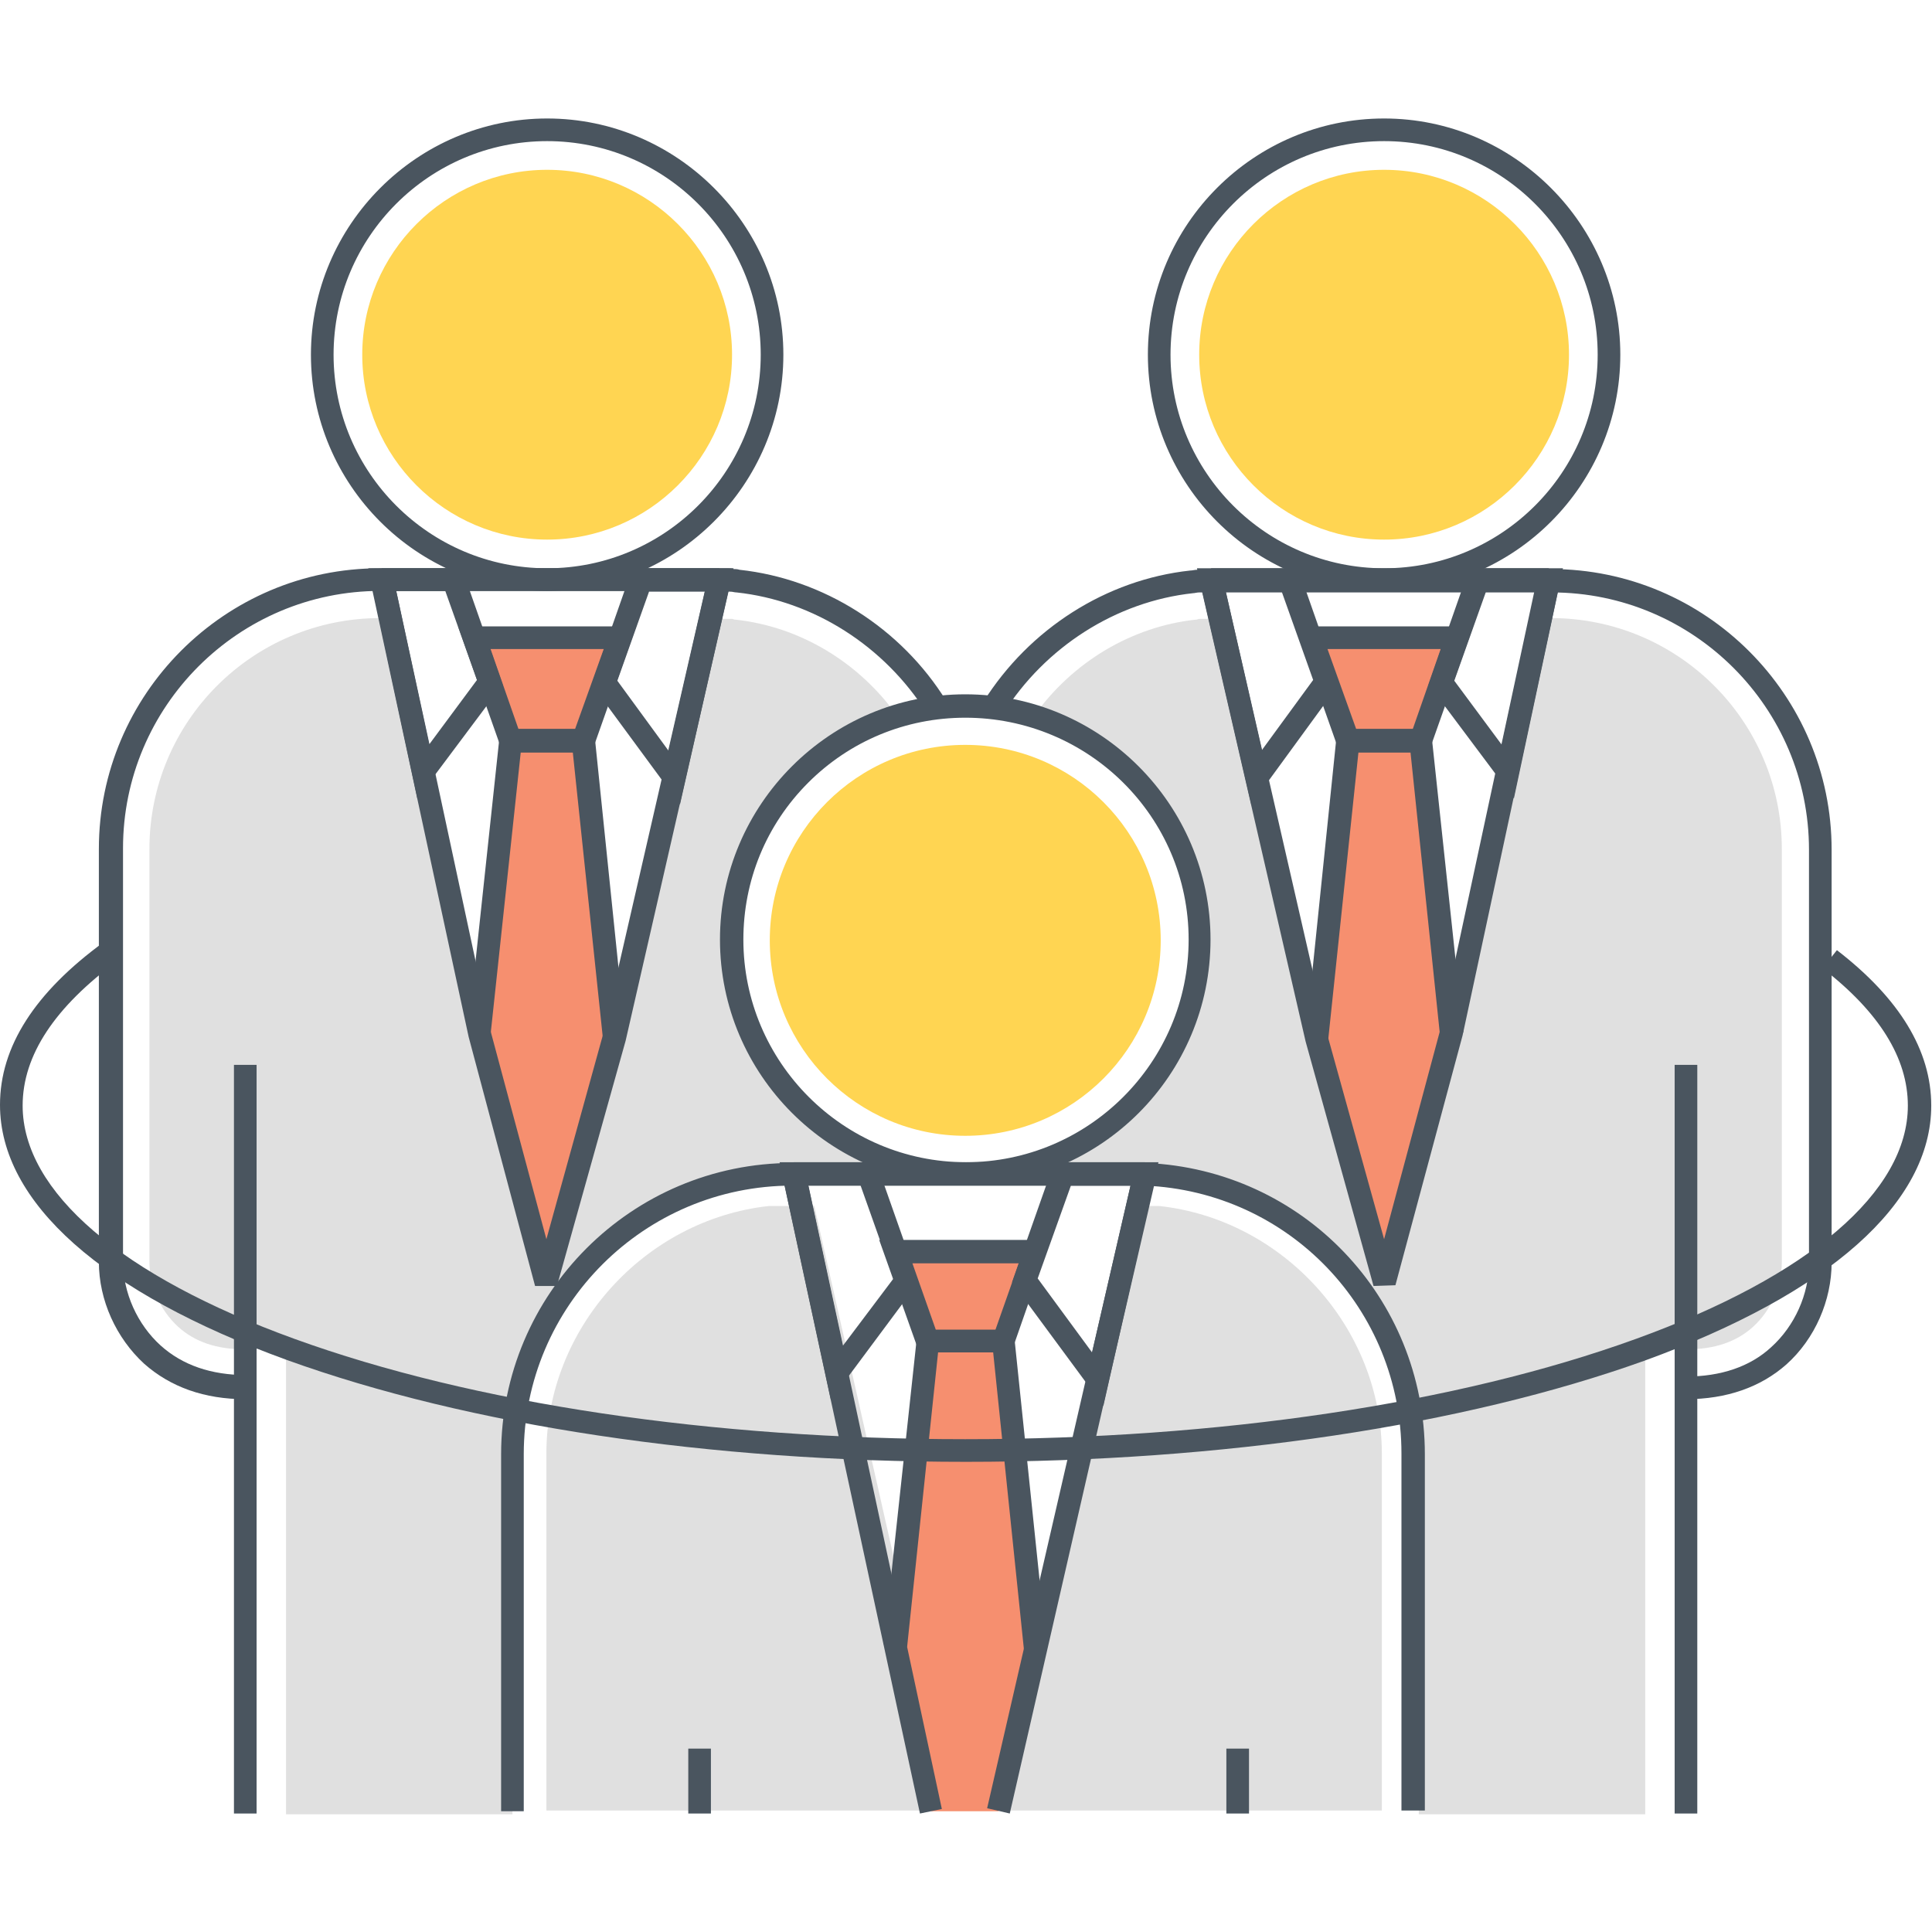 <?xml version="1.0" encoding="utf-8"?>
<!-- Generator: Adobe Illustrator 18.0.0, SVG Export Plug-In . SVG Version: 6.00 Build 0)  -->
<!DOCTYPE svg PUBLIC "-//W3C//DTD SVG 1.1//EN" "http://www.w3.org/Graphics/SVG/1.1/DTD/svg11.dtd">
<svg version="1.1" id="Layer_1" xmlns="http://www.w3.org/2000/svg" xmlns:xlink="http://www.w3.org/1999/xlink" x="0px" y="0px"
	 width="256px" height="256px" viewBox="0 0 256 256" enable-background="new 0 0 256 256" xml:space="preserve">
<g>
	<g>
		<g>
			<path fill="#E0E0E0" d="M126.2,155.5l-21.7,0.1c-20.3,0.2-36.6,16.7-36.6,37.1v47.7h-30v-61.8l-5.4,0.2c-3.8,0-6.7-1-8.9-3
				c-2.4-2.2-3.8-5.4-3.8-8.6v-54.7c0-16.9,13.7-30.6,30.6-30.6h1.4l11.8,55.1l8.8,33l9-32.4l11.4-49.6l0.3-1.1l1.1-4.9
				c0.3,0,0.6,0,0.9,0l0.1,0h0.1c0.2,0,0.4,0,0.5,0l0.4,0c0.1,0,0.3,0,0.4,0l0.1,0h0.1c0.2,0,0.3,0,0.5,0.1h0.1l0,0
				c8.5,0.9,16.4,5.6,21.5,12.8c-12.7,3.9-21.9,15.7-21.9,29.6C96.9,141.1,109.9,154.6,126.2,155.5z"/>
		</g>
		<g>
			<polygon fill="#4A555F" points="128.1,104 128.1,104 128.1,101 			"/>
		</g>
		<g>
			<polygon fill="#4A555F" points="128,155.5 128,155.5 131,155.5 			"/>
		</g>
		<g>
			<g>
				<polygon fill="#F68F6F" points="77.2,98.1 81.4,137.5 72.4,169.9 72.4,169.9 72.4,169.9 63.5,136.9 67.7,98.1 64.9,90.4 
					62.8,84.5 82.1,84.5 80,90.4 				"/>
			</g>
		</g>
		<g>
			<path fill="#4A555F" d="M72.5,78.3c-17.3,0-31.3-14.1-31.3-31.3s14.1-31.3,31.3-31.3s31.3,14.1,31.3,31.3S89.7,78.3,72.5,78.3z
				 M72.5,18.7c-15.6,0-28.3,12.7-28.3,28.3s12.7,28.3,28.3,28.3s28.3-12.7,28.3-28.3S88.1,18.7,72.5,18.7z"/>
		</g>
		<g>
			<path fill="#FFD552" d="M72.5,71.5C59,71.5,48,60.5,48,47s11-24.5,24.5-24.5S97,33.5,97,47S86,71.5,72.5,71.5z"/>
		</g>
		<g>
			<path fill="#4A555F" d="M32.5,185.4c-5.4,0-9.9-1.6-13.4-4.7c-3.7-3.4-6-8.4-6-13.5v-54.7c0-20.5,16.7-37.2,37.2-37.2h43.5
				c0.5,0,1.1,0,1.6,0c0.2,0,0.5,0,0.8,0l0.3,0c0.2,0,0.5,0,0.7,0.1c0.2,0,0.5,0,0.8,0.1c11.1,1.2,21.4,7.7,27.4,17.4
				c0.1,0.2,0.3,0.4,0.4,0.7l-2.7,1.4c-0.1-0.2-0.2-0.3-0.3-0.5c-5.6-8.9-15-14.9-25.2-16c-0.3,0-0.5-0.1-0.8-0.1
				c-0.3,0-0.5,0-0.6-0.1l-0.3,0c-0.2,0-0.5,0-0.7,0c-0.5,0-1,0-1.5,0H50.4c-18.8,0-34.1,15.3-34.1,34.1v54.7c0,4.2,1.9,8.4,5,11.2
				c2.9,2.6,6.7,3.9,11.3,3.9V185.4z"/>
		</g>
		<g>
			<polygon fill="#4A555F" points="128,155.5 128,155.5 131,155.5 			"/>
		</g>
		<g>
			<rect x="31" y="141.1" fill="#4A555F" width="3" height="99.2"/>
		</g>
		<g>
			<polygon fill="#4A555F" points="128,155.5 128,155.5 131,155.5 			"/>
		</g>
		<g>
			<path fill="#4A555F" d="M78.4,99.7H66.6L60.7,83h23.6L78.4,99.7z M68.7,96.6h7.5L80,86H65L68.7,96.6z"/>
		</g>
		<g>
			<polygon fill="#4A555F" points="79.9,137.7 75.9,99.7 69,99.7 65,137.1 62,136.8 66.3,96.6 78.7,96.6 82.9,137.4 			"/>
		</g>
		<g>
			<path fill="#4A555F" d="M55.3,105.8l-6.5-30.5h12.4l5.4,15.4L55.3,105.8z M52.5,78.3l4.4,20.3l6.3-8.5L59,78.3H52.5z"/>
		</g>
		<g>
			<path fill="#4A555F" d="M90.1,106.6L78.4,90.7l5.4-15.4h13.4L90.1,106.6z M81.8,90.2l6.8,9.3l4.8-21.1H86L81.8,90.2z"/>
		</g>
		<g>
			<path fill="#4A555F" d="M73.8,170.4l-2.9,0l-8.8-33L49.1,77.1l1.5-1.8h44.7l1.5,1.9l-13.9,60.7L73.8,170.4z M52.5,78.3L65,136.6
				l7.4,27.6l7.5-27.1l13.5-58.8H52.5z"/>
		</g>
	</g>
	<g>
		<g>
			<path fill="#E0E0E0" d="M129.7,155.5l21.7,0.1c20.3,0.2,36.6,16.7,36.6,37.1v47.7h30v-61.8l5.4,0.2c3.8,0,6.7-1,8.9-3
				c2.4-2.2,3.8-5.4,3.8-8.6v-54.7c0-16.9-13.7-30.6-30.6-30.6h-1.4l-11.8,55.1l-8.8,33l-9-32.4l-11.4-49.6l-0.3-1.1l-1.1-4.9
				c-0.3,0-0.6,0-0.9,0l-0.1,0h-0.1c-0.2,0-0.4,0-0.5,0l-0.4,0c-0.1,0-0.3,0-0.4,0l-0.1,0h-0.1c-0.2,0-0.3,0-0.5,0.1h-0.1l0,0
				C150,83,142.1,87.7,137,94.9c12.7,3.9,21.9,15.7,21.9,29.6C158.9,141.1,146,154.6,129.7,155.5z"/>
		</g>
		<g>
			<polygon fill="#4A555F" points="127.8,104 127.8,104 127.8,101 			"/>
		</g>
		<g>
			<polygon fill="#4A555F" points="127.9,155.5 124.9,155.5 127.9,155.5 			"/>
		</g>
		<g>
			<g>
				<polygon fill="#F68F6F" points="178.7,98.1 174.5,137.5 183.5,169.9 183.5,169.9 183.5,169.9 192.3,136.9 188.2,98.1 191,90.4 
					193,84.5 173.8,84.5 175.9,90.4 				"/>
			</g>
		</g>
		<g>
			<path fill="#4A555F" d="M183.4,78.3c-17.3,0-31.3-14.1-31.3-31.3c0-17.3,14.1-31.3,31.3-31.3s31.3,14.1,31.3,31.3
				S200.7,78.3,183.4,78.3z M183.4,18.7c-15.6,0-28.3,12.7-28.3,28.3c0,15.6,12.7,28.3,28.3,28.3s28.3-12.7,28.3-28.3
				S199,18.7,183.4,18.7z"/>
		</g>
		<g>
			<path fill="#FFD552" d="M183.4,71.5c13.5,0,24.5-11,24.5-24.5s-11-24.5-24.5-24.5c-13.5,0-24.5,11-24.5,24.5
				S169.9,71.5,183.4,71.5z"/>
		</g>
		<g>
			<path fill="#4A555F" d="M223.4,185.4v-3c4.6,0,8.5-1.3,11.3-3.9c3.1-2.8,5-7,5-11.2v-54.7c0-18.8-15.3-34.1-34.1-34.1H162
				c-0.5,0-1,0-1.4,0c-0.3,0-0.5,0-0.8,0l-0.3,0c-0.2,0-0.4,0-0.6,0c-0.3,0-0.6,0.1-0.8,0.1c-10.2,1.1-19.6,7.1-25.2,16
				c-0.1,0.2-0.2,0.3-0.3,0.5l-2.7-1.4c0.1-0.2,0.3-0.5,0.4-0.7c6.1-9.7,16.3-16.2,27.4-17.4c0.3,0,0.6-0.1,0.9-0.1
				c0.1,0,0.4,0,0.6-0.1l0.3,0c0.3,0,0.6,0,0.9,0c0.5,0,1,0,1.6,0h43.5c20.5,0,37.2,16.7,37.2,37.2v54.7c0,5-2.2,10.1-6,13.5
				C233.3,183.8,228.8,185.4,223.4,185.4z"/>
		</g>
		<g>
			<polygon fill="#4A555F" points="127.9,155.5 124.9,155.5 127.9,155.5 			"/>
		</g>
		<g>
			<rect x="221.9" y="141.1" fill="#4A555F" width="3" height="99.2"/>
		</g>
		<g>
			<polygon fill="#4A555F" points="127.9,155.5 124.9,155.5 127.9,155.5 			"/>
		</g>
		<g>
			<path fill="#4A555F" d="M189.3,99.7h-11.8L171.6,83h23.6L189.3,99.7z M179.7,96.6h7.5l3.7-10.6h-15L179.7,96.6z"/>
		</g>
		<g>
			<polygon fill="#4A555F" points="176,137.7 173,137.4 177.2,96.6 189.6,96.6 193.9,136.8 190.8,137.1 186.9,99.7 180,99.7 			"/>
		</g>
		<g>
			<path fill="#4A555F" d="M200.6,105.8l-11.3-15.1l5.4-15.4h12.4L200.6,105.8z M192.7,90.2l6.3,8.5l4.4-20.3h-6.5L192.7,90.2z"/>
		</g>
		<g>
			<path fill="#4A555F" d="M165.8,106.6l-7.2-31.3h13.4l5.4,15.4L165.8,106.6z M162.4,78.3l4.8,21.1l6.8-9.3l-4.2-11.8H162.4z"/>
		</g>
		<g>
			<path fill="#4A555F" d="M182,170.4l-9-32.4l-14-60.8l1.5-1.9h44.7l1.5,1.8l-12.9,60.1l-8.9,33.1L182,170.4z M162.4,78.3
				l13.5,58.9l7.5,27l7.4-27.6l12.5-58.2H162.4z"/>
		</g>
	</g>
	<g>
		<g>
			<g>
				<g>
					<path fill="#E0E0E0" d="M183.1,192.6v47.3h-50l18.1-80.1h2.2l0.2,0C170.1,161.6,183.1,176,183.1,192.6z"/>
				</g>
				<g>
					<path fill="#E0E0E0" d="M126,239.9H72.4v-47.3c0-16.6,13-31,29.5-32.8l0.2,0h5.8L126,239.9z"/>
				</g>
			</g>
			<g>
				<g>
					<polygon fill="#F68F6F" points="137.2,218.7 132.3,240 123.4,240 118.6,218 122.9,177.7 120.1,169.7 118.7,165.8 137.1,165.8 
						135.7,169.7 132.9,177.7 132.9,177.7 					"/>
				</g>
			</g>
			<g>
				<path fill="#4A555F" d="M127.9,157c-17.9,0-32.5-14.6-32.5-32.5S110,92,127.9,92c17.9,0,32.5,14.6,32.5,32.5
					S145.9,157,127.9,157z M127.9,95.1c-7.9,0-15.3,3.1-20.8,8.6c-5.6,5.6-8.6,13-8.6,20.8c0,16.2,13.2,29.5,29.5,29.5
					c16.2,0,29.5-13.2,29.5-29.5S144.2,95.1,127.9,95.1z"/>
			</g>
			<g>
				<path fill="#FFD552" d="M127.9,150.5c-14.3,0-25.9-11.6-25.9-25.9s11.6-25.9,25.9-25.9c14.3,0,25.9,11.6,25.9,25.9
					S142.2,150.5,127.9,150.5z"/>
			</g>
			<g>
				<path fill="#4A555F" d="M188.7,239.9h-3v-47.3c0-19.1-14.9-34.7-34-35.5c-0.5,0-1,0-1.5,0H105c-19.6,0-35.6,15.9-35.6,35.6v47.3
					h-3v-47.3c0-21.3,17.3-38.6,38.6-38.6h45.2c0.6,0,1.1,0,1.7,0c20.7,0.9,36.9,17.8,36.9,38.6V239.9z"/>
			</g>
			<g>
				<path fill="#4A555F" d="M134,179.2h-12.2l-5.3-14.9h22.7L134,179.2z M124,176.2h7.9l3.1-8.8h-14.1L124,176.2z"/>
			</g>
			<g>
				<polygon fill="#4A555F" points="135.7,218.8 131.6,179.2 124.3,179.2 120.2,218.2 117.1,217.9 121.6,176.2 134.3,176.2 
					138.7,218.5 				"/>
			</g>
			<g>
				<path fill="#4A555F" d="M110.1,185.5l-6.8-31.5h12.8l5.6,15.9L110.1,185.5z M107.1,157l4.6,21.3l6.7-8.9L114,157H107.1z"/>
			</g>
			<g>
				<path fill="#4A555F" d="M146.2,186.3l-12.1-16.4l5.6-15.9h13.8L146.2,186.3z M137.5,169.4l7.2,9.8l5.1-22.1h-7.9L137.5,169.4z"
					/>
			</g>
			<g>
				<polygon fill="#4A555F" points="133.8,240.3 130.8,239.6 149.8,157.1 107.1,157.1 124.8,239.7 121.9,240.3 103.7,155.9 
					105.2,154 151.7,154 152.9,155.6 153.2,155.6 153.2,155.9 153.2,155.9 153.2,155.9 146.9,183.1 				"/>
			</g>
		</g>
	</g>
	<g>
		<rect x="91.2" y="231.7" fill="#4A555F" width="3" height="8.6"/>
	</g>
	<g>
		<rect x="162.5" y="231.7" fill="#4A555F" width="3" height="8.6"/>
	</g>
	<g>
		<g>
			<polygon fill="#4A555F" points="125.7,155.5 125.7,155.5 128.8,155.5 			"/>
		</g>
		<g>
			<polygon fill="#4A555F" points="132.3,181.1 132.1,180.9 133,180 133.9,178.6 134.2,178.8 133.3,179.7 			"/>
		</g>
		<g>
			<g>
				<polygon fill="#4A555F" points="125.7,155.5 125.7,155.5 128.8,155.5 				"/>
			</g>
			<g>
				<polygon fill="#4A555F" points="132.3,181.1 132.1,180.9 133,180 133.9,178.6 134.2,178.8 133.3,179.7 				"/>
			</g>
			<g>
				<polygon fill="#4A555F" points="125.7,155.5 125.7,155.5 128.8,155.5 				"/>
			</g>
			<g>
				<polygon fill="#4A555F" points="132.3,181.1 132.1,180.9 133,180 133.9,178.6 134.2,178.8 133.3,179.7 				"/>
			</g>
		</g>
	</g>
	<g>
		<path fill="#4A555F" d="M128,193.7c-34,0-65.9-4.8-90-13.5c-24.5-8.9-38-20.9-38-33.8c0-7.7,4.6-14.9,13.8-21.6l1.8,2.5
			C7.3,133.4,3,139.8,3,146.5c0,11.4,13.1,22.6,36,30.9c23.7,8.6,55.3,13.3,88.9,13.3s65.2-4.7,88.9-13.3c22.9-8.3,36-19.5,36-30.9
			c0-6.3-3.8-12.4-11.3-18.2l1.9-2.4c8.3,6.4,12.5,13.3,12.5,20.6c0,12.9-13.5,24.9-38,33.8C193.9,188.9,162,193.7,128,193.7z"/>
	</g>
</g>
</svg>
